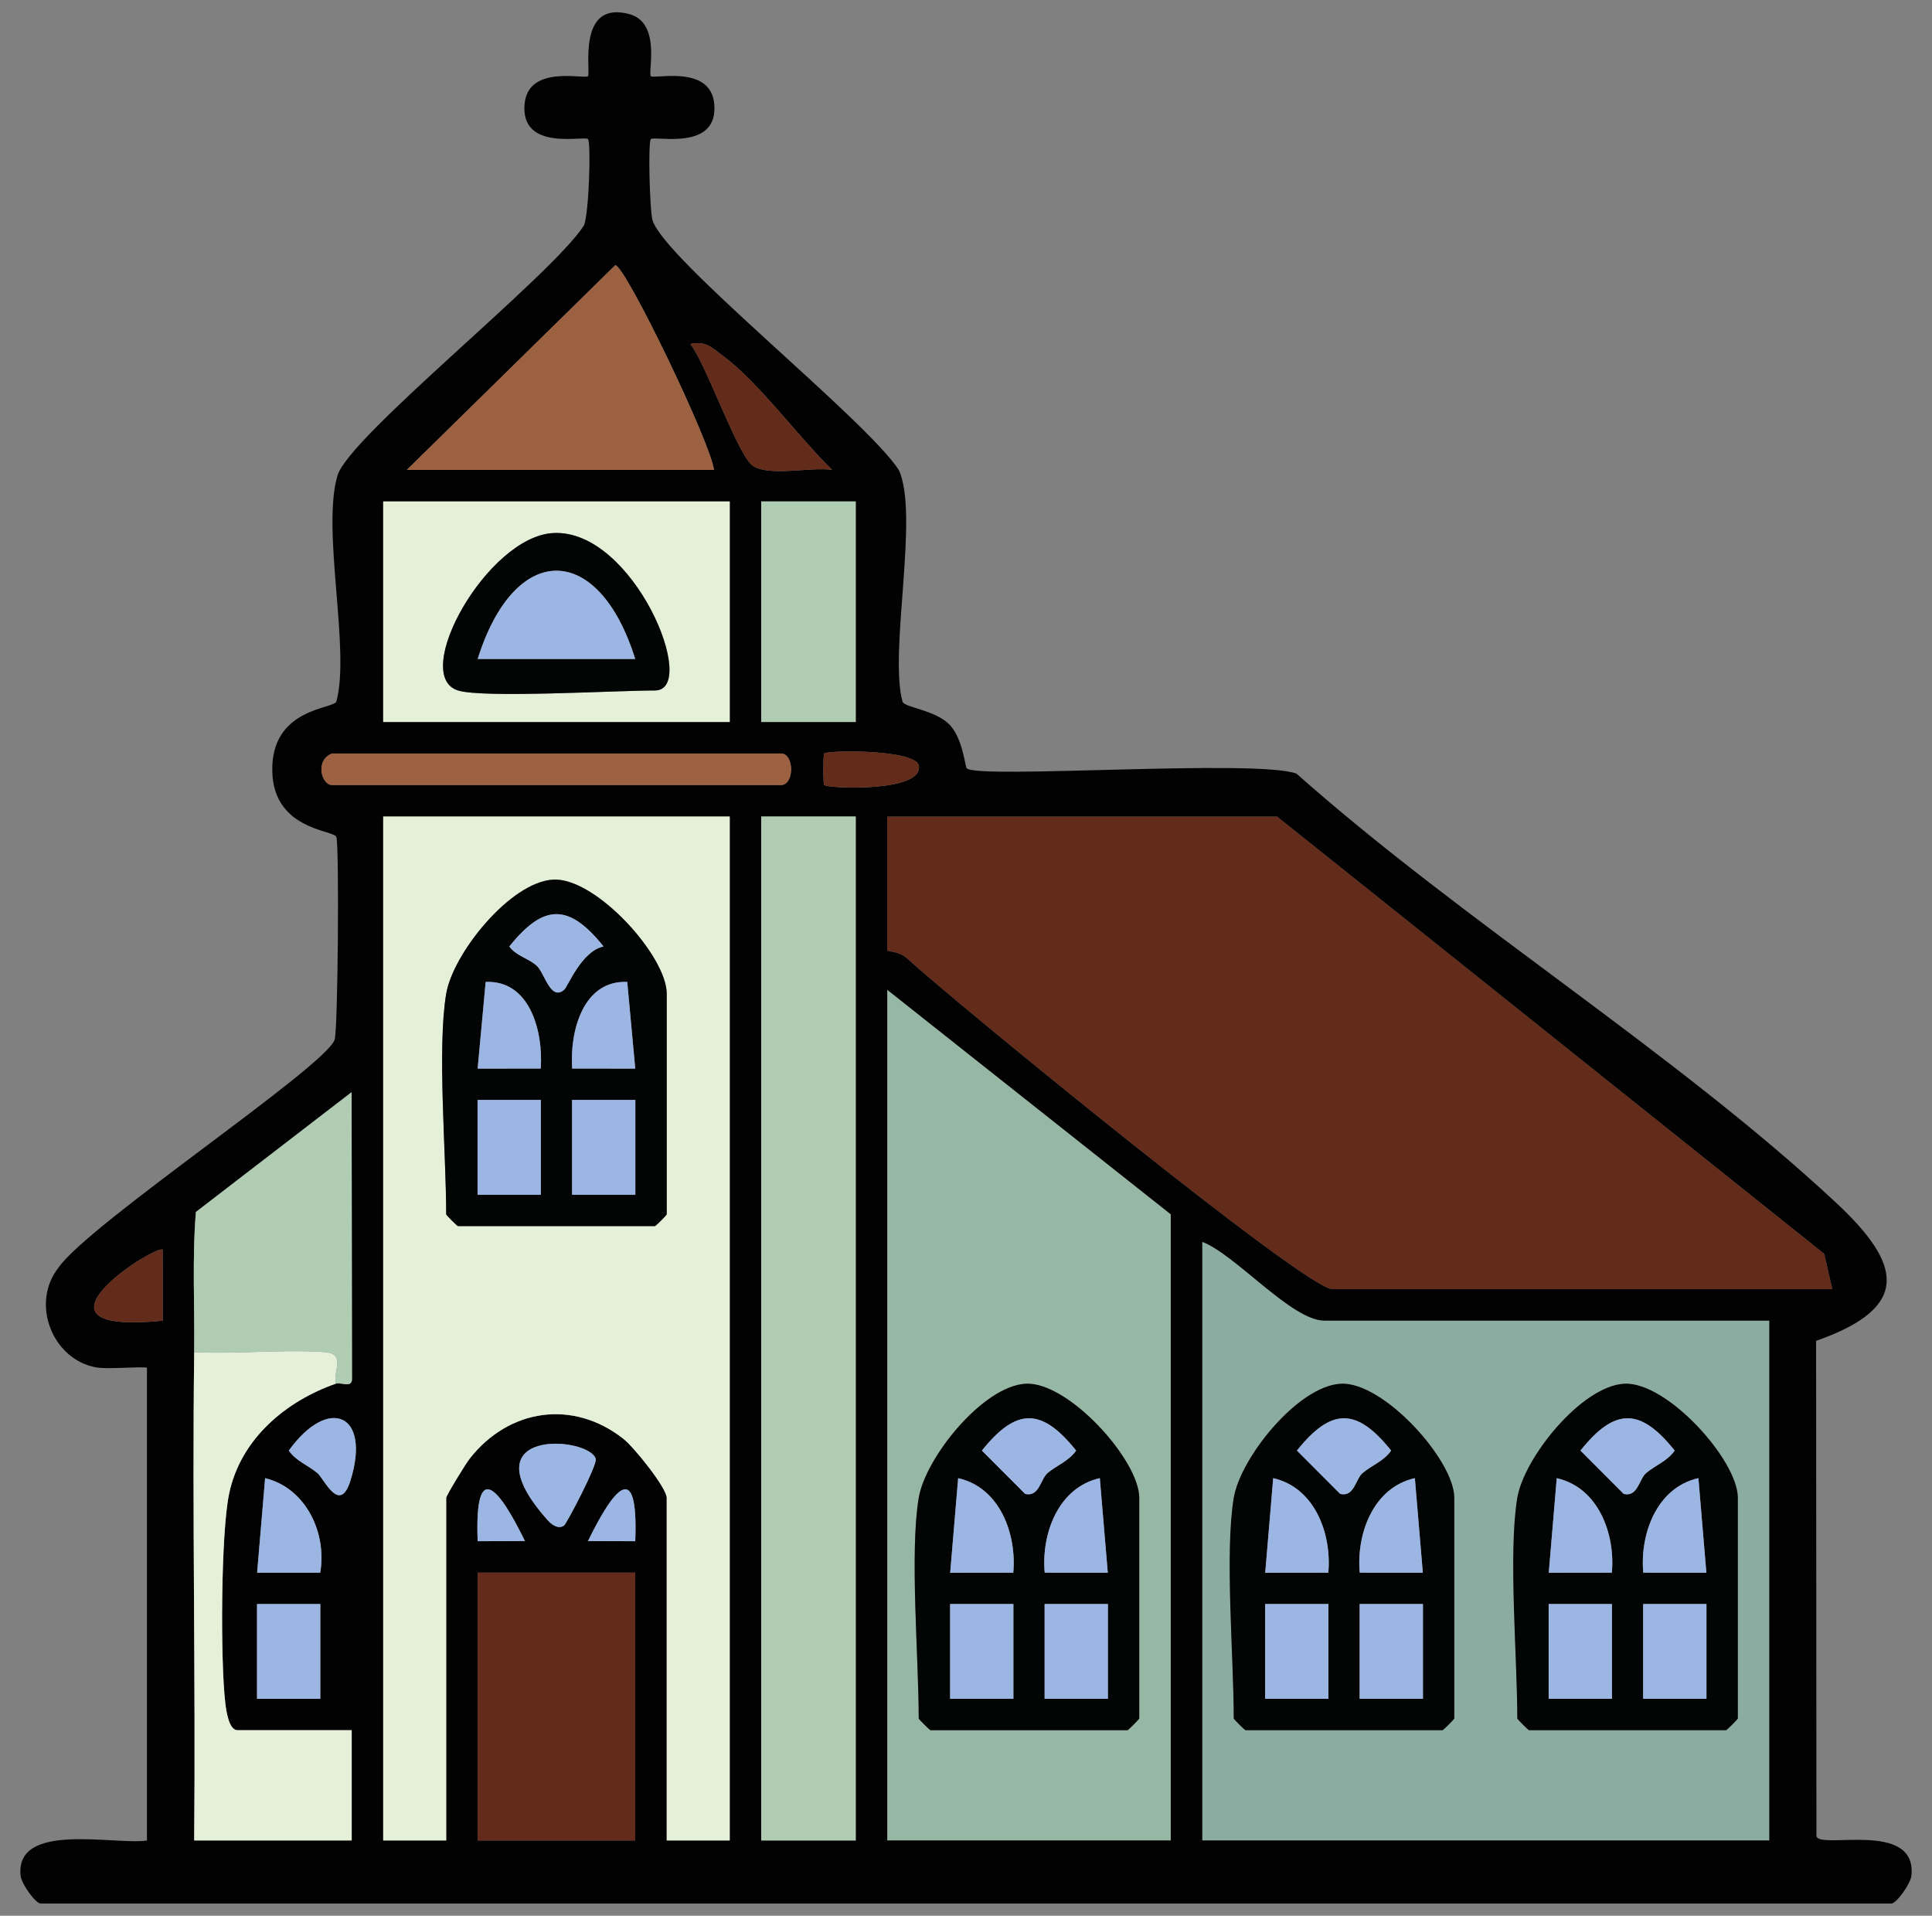 <?xml version="1.0" encoding="UTF-8"?><svg id="a" xmlns="http://www.w3.org/2000/svg" viewBox="0 0 841.77 834.58"><rect x="0" y="0" width="841.77" height="834.58" fill="#808080" stroke="none"/><path d="M798.34,561.6h-217.9c-11.76,0-166.15-126.44-185.39-144.2-3.09-2.86-8.49-2.9-8.49-3.35v-58.33h169.86l238.42,190.51,3.5,15.37Z" style="fill:#622b1a;"/><path d="M770.89,575.32v226.48h-247.07v-260.79c14.3,5.33,38.94,34.31,53.19,34.31h193.88ZM537.55,652.53c-3.98,24.02,0,69.27,0,96.08,0,.36,4.78,5.15,5.15,5.15h85.79c.36,0,5.15-4.78,5.15-5.15v-96.08c0-16.48-30.99-50.73-49.49-49.71-18.72,1.04-43.7,32.27-46.59,49.71ZM661.09,652.53c-3.98,24.02,0,69.27,0,96.08,0,.36,4.78,5.15,5.15,5.15h85.79c.36,0,5.15-4.78,5.15-5.15v-96.08c0-16.48-30.99-50.73-49.49-49.71-18.72,1.04-43.7,32.27-46.59,49.71Z" style="fill:#8baca1;"/><path d="M510.1,801.8h-123.53v-370.6l123.53,97.8v272.8ZM400.29,652.53c-3.98,24.02,0,69.27,0,96.08,0,.36,4.78,5.15,5.15,5.15h85.79c.36,0,5.15-4.78,5.15-5.15v-96.08c0-16.48-30.99-50.73-49.49-49.71-18.72,1.04-43.7,32.27-46.59,49.71Z" style="fill:#97b7a5;"/><path d="M537.55,652.53c2.89-17.44,27.88-48.67,46.59-49.71,18.5-1.03,49.49,33.23,49.49,49.71v96.08c0,.36-4.78,5.15-5.15,5.15h-85.79c-.36,0-5.15-4.78-5.15-5.15,0-26.81-3.98-72.07,0-96.08ZM593.64,641.76c4.02-3.41,9.32-5.24,12.48-9.82-15.01-18.78-26.08-18.74-41.05,0l18.84,18.87c6.11,1.54,6.72-6.5,9.74-9.05ZM578.74,685.13c1.54-16.69-5.76-37.07-24.01-41.17l-3.47,41.18,27.48-.02ZM616.45,643.96c-18.25,4.09-25.55,24.47-24.01,41.17l27.48.02-3.47-41.18ZM551.22,698.79v41.3h27.57v-41.3h-27.57ZM592.4,698.79v41.3h27.57v-41.3h-27.57Z" style="fill:#030404;"/><path d="M64.01,595.91c-.8-.8-16.96.74-22.13-.2-19.14-3.48-28.67-27.97-16.39-43.48,13.18-19.05,116.24-87.45,120.31-99.28,1.44-4.17,2.04-83.58.77-88.28-.87-3.23-29.1-2.85-27.91-31.19,1.06-25.2,27.02-24.65,27.91-27.9,6.14-22.54-6.56-74.72.48-98.43,5.06-17.05,93.14-86.85,107.33-108.86,2.28-5.01,3.17-36.4,1.8-37.7-1.69-1.6-29.44,5.52-27.62-15.24,1.52-17.35,26.15-10.69,27.62-12.17,1.39-1.39-5.15-33.4,18.12-27,13.93,3.83,7.86,25.58,9.28,27s26.11-5.18,27.62,12.17c1.82,20.76-25.93,13.64-27.62,15.24-1.28,1.21-.52,31.14.73,35.35,5.07,17.05,93.14,86.85,107.33,108.86,8.93,19.66-4.38,78.82,1.56,100.79.75,2.77,14.73,3.6,20.92,10.55,5.42,6.09,6.37,17.95,7.12,18.61,5.41,4.72,125.53-4.17,143.6,2.25,72.93,64.72,164.49,121.13,235.12,186.95,28.62,26.67,33.05,45.57-8.69,60.19l.15,215.69c.92,6.23,43.82-7.26,41.39,17.24-.37,3.73-6.61,12.19-8.73,12.19H17.69c-2.13,0-8.36-8.46-8.73-12.19-2.35-23.7,40.82-13.16,55.06-15.26v-205.89ZM311.08,204.72c-1.36-11.64-38.12-88.09-42.97-89.23l-90.86,89.23h133.83ZM362.55,204.69c-14.56-14.12-32.15-38.38-47.87-49.89-4.66-3.41-7.18-6.37-13.89-4.95,6.93,8.74,20.87,49.22,27.41,53.2,7.6,4.62,25.05.27,34.36,1.64ZM317.94,218.45h-150.98v96.08h150.98v-96.08ZM372.84,218.45h-41.18v96.08h41.18v-96.08ZM144.65,328.26c-7.62,3.08-4.47,13.73,0,13.73h195.59c5.92,0,5.91-13.73,0-13.73h-195.59ZM359.1,341.97c1.54,1.62,43.66,3.29,41.18-8.51-1.47-7.01-39.71-6.72-41.18-5.18-.47.5-.47,13.2,0,13.7ZM317.94,355.71h-150.98v446.09h27.45v-149.27c0-1,8.39-14.73,10.3-17.16,17.04-21.67,44.92-25.85,66.89-8.56,4.74,3.73,18.89,21.42,18.89,25.72v149.27h27.45v-446.09ZM372.84,355.71h-41.18v446.09h41.18v-446.09ZM798.34,561.6l-3.5-15.37-238.42-190.51h-169.86v58.33c0,.46,5.39.5,8.49,3.35,19.23,17.76,173.63,144.2,185.39,144.2h217.9ZM510.1,801.8v-272.8l-123.53-97.8v370.6h123.53ZM146.37,602.77c2.04-.71,7.04,2.06,6.99-2.01l-.17-124.95-67.84,52.19c-1.65,20.24-.5,40.76-.75,61.05-.88,70.84.65,141.9,0,212.75h68.63v-48.04h-49.76c-3.76,0-4.92-8.38-5.32-11.84-2.14-18.25-1.96-74.04,1.69-91.3,5.09-23.99,24.93-40.3,46.52-47.84ZM770.89,575.32h-193.88c-14.25,0-38.89-28.99-53.19-34.31v260.79h247.07v-226.48ZM70.86,544.46c-2.35-2.75-65.97,37.46.03,30.88l-.03-30.88ZM138.31,641.76c2.91,2.48,9.7,18.12,14.34,3.36,9.22-29.35-9.6-37.14-26.82-13.18,3.15,4.58,8.46,6.41,12.47,9.82ZM245.81,664.51c1.23-1.03,14.51-26.37,13.76-28.97-2.86-9.87-57.3-13.93-20.84,26.84,2.32,2.6,5.17,3.73,7.08,2.12ZM139.52,685.14c3.01-17.22-6.23-36.89-24-41.18l-3.48,41.18h27.49ZM228.72,671.37c-10.88-22.29-22.03-37.03-20.6.05l20.6-.05ZM276.78,671.42c1.43-37.08-9.73-22.34-20.6-.05l20.6.05ZM276.76,685.13h-68.63v116.67h68.63v-116.67ZM111.99,698.79v41.3h27.57v-41.3h-27.57Z" style="fill:#020202;"/><path d="M317.94,355.71v446.09h-27.45v-149.27c0-4.3-14.15-21.99-18.89-25.72-21.97-17.29-49.86-13.11-66.89,8.56-1.91,2.42-10.3,16.16-10.3,17.16v149.27h-27.45v-446.09h150.98ZM194.41,432.92c-3.98,24.02,0,69.27,0,96.08,0,.36,4.78,5.15,5.15,5.15h85.79c.36,0,5.15-4.78,5.15-5.15v-96.08c0-16.48-30.99-50.73-49.49-49.71-18.72,1.04-43.7,32.27-46.59,49.71Z" style="fill:#e5f0d9;"/><rect x="331.66" y="355.71" width="41.18" height="446.09" style="fill:#b0ccb3;"/><path d="M317.94,218.45v96.08h-150.98v-96.08h150.98ZM199.55,300.8c10.97,3.43,68.79,0,85.79,0,19.57,0-9.17-70.52-44.34-68.58-28.7,1.59-62.38,62.03-41.45,68.58Z" style="fill:#e5f0d9;"/><rect x="208.13" y="685.13" width="68.63" height="116.67" style="fill:#622b1a;"/><path d="M84.6,589.05c18.75.94,37.99-1.3,56.73-.03,9.77.66,3.58,8.49,5.04,13.75-21.59,7.54-41.44,23.85-46.52,47.84-3.66,17.26-3.84,73.06-1.69,91.3.41,3.46,1.56,11.84,5.32,11.84h49.76v48.04h-68.63c.65-70.85-.88-141.91,0-212.75Z" style="fill:#e5f0d9;"/><path d="M311.08,204.72h-133.83l90.86-89.23c4.84,1.14,41.61,77.59,42.97,89.23Z" style="fill:#9b6141;"/><path d="M84.6,589.05c.25-20.29-.9-40.81.75-61.05l67.84-52.19.17,124.95c.05,4.07-4.96,1.3-6.99,2.01-1.46-5.27,4.74-13.09-5.04-13.75-18.73-1.27-37.98.97-56.73.03Z" style="fill:#b0ccb3;"/><rect x="331.66" y="218.45" width="41.18" height="96.08" style="fill:#b0ccb3;"/><path d="M144.65,328.26h195.59c5.91,0,5.92,13.73,0,13.73h-195.59c-4.47,0-7.62-10.64,0-13.73Z" style="fill:#9b6141;"/><path d="M362.55,204.69c-9.3-1.37-26.76,2.98-34.36-1.64-6.54-3.98-20.48-44.45-27.41-53.2,6.71-1.43,9.23,1.53,13.89,4.95,15.72,11.51,33.31,35.77,47.87,49.89Z" style="fill:#622b1a;"/><rect x="111.99" y="698.79" width="27.57" height="41.3" style="fill:#9cb6e3;"/><path d="M139.52,685.14h-27.49s3.48-41.18,3.48-41.18c17.77,4.28,27.01,23.95,24,41.18Z" style="fill:#9cb6e3;"/><path d="M245.81,664.51c-1.91,1.61-4.76.47-7.08-2.12-36.46-40.77,17.98-36.71,20.84-26.84.75,2.6-12.53,27.93-13.76,28.97Z" style="fill:#9cb6e3;"/><path d="M70.86,544.46l.03,30.88c-66.01,6.57-2.38-33.63-.03-30.88Z" style="fill:#622b1a;"/><path d="M138.31,641.76c-4.01-3.41-9.32-5.24-12.47-9.82,17.22-23.97,36.04-16.18,26.82,13.18-4.64,14.77-11.43-.88-14.34-3.36Z" style="fill:#9cb6e3;"/><path d="M359.1,341.97c-.47-.5-.47-13.2,0-13.7,1.46-1.53,39.7-1.83,41.18,5.18,2.48,11.8-39.63,10.13-41.18,8.51Z" style="fill:#622b1a;"/><path d="M228.72,671.37l-20.6.05c-1.43-37.08,9.73-22.34,20.6-.05Z" style="fill:#9cb6e3;"/><path d="M276.78,671.42l-20.6-.05c10.88-22.29,22.03-37.03,20.6.05Z" style="fill:#9cb6e3;"/><path d="M199.55,300.8c-20.94-6.55,12.74-67,41.45-68.58,35.17-1.94,63.91,68.58,44.34,68.58-16.99,0-74.81,3.43-85.79,0ZM276.76,287.08c-16.01-51.19-52.55-51.32-68.63,0h68.63Z" style="fill:#030404;"/><path d="M276.76,287.08h-68.63c16.08-51.32,52.62-51.19,68.63,0Z" style="fill:#9cb6e3;"/><path d="M194.41,432.92c2.89-17.44,27.88-48.67,46.59-49.71,18.5-1.03,49.49,33.23,49.49,49.71v96.08c0,.36-4.78,5.15-5.15,5.15h-85.79c-.36,0-5.15-4.78-5.15-5.15,0-26.81-3.98-72.07,0-96.08ZM245.81,431.18c1.64-1.41,7.53-16.85,17.16-18.85-14.96-18.69-25.97-18.86-41.05,0,2.91,4.16,8.83,5.35,12.1,8.56s5.91,15.35,11.79,10.29ZM235.6,465.51c1.11-16.13-4.68-38.57-24-37.73l-3.49,37.75,27.48-.02ZM273.29,427.78c-19.31-.84-25.1,21.6-24,37.73l27.48.02-3.49-37.75ZM208.07,479.18v41.3h27.57v-41.3h-27.57ZM249.25,479.18v41.3h27.57v-41.3h-27.57Z" style="fill:#030404;"/><rect x="249.25" y="479.18" width="27.57" height="41.3" style="fill:#9cb6e3;"/><rect x="208.07" y="479.18" width="27.57" height="41.3" style="fill:#9cb6e3;"/><path d="M235.6,465.51l-27.48.02,3.49-37.75c19.31-.84,25.1,21.6,24,37.73Z" style="fill:#9cb6e3;"/><path d="M273.29,427.78l3.49,37.75-27.48-.02c-1.11-16.13,4.68-38.57,24-37.73Z" style="fill:#9cb6e3;"/><path d="M245.81,431.18c-5.88,5.06-8.44-7.01-11.79-10.29s-9.19-4.4-12.1-8.56c15.08-18.86,26.09-18.69,41.05,0-9.63,2-15.52,17.43-17.16,18.85Z" style="fill:#9cb6e3;"/><path d="M661.09,652.53c2.89-17.44,27.88-48.67,46.59-49.71,18.5-1.03,49.49,33.23,49.49,49.71v96.08c0,.36-4.78,5.15-5.15,5.15h-85.79c-.36,0-5.15-4.78-5.15-5.15,0-26.81-3.98-72.07,0-96.08ZM717.18,641.76c4.02-3.41,9.32-5.24,12.48-9.82-15.01-18.78-26.08-18.74-41.05,0l18.84,18.87c6.11,1.54,6.72-6.5,9.74-9.05ZM702.28,685.13c1.54-16.69-5.76-37.07-24.01-41.17l-3.47,41.18,27.48-.02ZM739.99,643.96c-18.25,4.09-25.55,24.47-24.01,41.17l27.48.02-3.47-41.18ZM674.75,698.79v41.3h27.57v-41.3h-27.57ZM743.5,698.79h-27.57v41.3h27.57v-41.3Z" style="fill:#030404;"/><rect x="674.75" y="698.79" width="27.57" height="41.3" style="fill:#9cb6e3;"/><rect x="715.93" y="698.79" width="27.57" height="41.3" style="fill:#9cb6e3;"/><path d="M702.28,685.13l-27.48.02,3.47-41.18c18.25,4.09,25.55,24.47,24.01,41.17Z" style="fill:#9cb6e3;"/><path d="M739.99,643.96l3.47,41.18-27.48-.02c-1.54-16.69,5.76-37.07,24.01-41.17Z" style="fill:#9cb6e3;"/><path d="M717.18,641.76c-3.01,2.55-3.62,10.59-9.74,9.05l-18.84-18.87c14.98-18.74,26.05-18.78,41.05,0-3.15,4.57-8.45,6.41-12.48,9.82Z" style="fill:#9cb6e3;"/><rect x="592.4" y="698.79" width="27.57" height="41.3" style="fill:#9cb6e3;"/><rect x="551.22" y="698.79" width="27.57" height="41.3" style="fill:#9cb6e3;"/><path d="M578.74,685.13l-27.48.02,3.47-41.18c18.25,4.09,25.55,24.47,24.01,41.17Z" style="fill:#9cb6e3;"/><path d="M616.45,643.96l3.47,41.18-27.48-.02c-1.54-16.69,5.76-37.07,24.01-41.17Z" style="fill:#9cb6e3;"/><path d="M593.64,641.76c-3.01,2.55-3.62,10.59-9.74,9.05l-18.84-18.87c14.98-18.74,26.05-18.78,41.05,0-3.15,4.57-8.45,6.41-12.48,9.82Z" style="fill:#9cb6e3;"/><path d="M400.29,652.53c2.89-17.44,27.88-48.67,46.59-49.71,18.5-1.03,49.49,33.23,49.49,49.71v96.08c0,.36-4.78,5.15-5.15,5.15h-85.79c-.36,0-5.15-4.78-5.15-5.15,0-26.81-3.98-72.07,0-96.08ZM456.39,641.76c4.02-3.41,9.32-5.24,12.48-9.82-15.01-18.78-26.08-18.74-41.05,0l18.84,18.87c6.11,1.54,6.72-6.5,9.74-9.05ZM441.48,685.13c1.54-16.69-5.76-37.07-24.01-41.17l-3.47,41.18,27.48-.02ZM479.19,643.96c-18.25,4.09-25.55,24.47-24.01,41.17l27.48.02-3.47-41.18ZM413.96,698.79v41.3h27.57v-41.3h-27.57ZM455.14,698.79v41.3h27.57v-41.3h-27.57Z" style="fill:#030404;"/><rect x="413.96" y="698.79" width="27.57" height="41.3" style="fill:#9cb6e3;"/><rect x="455.14" y="698.79" width="27.57" height="41.3" style="fill:#9cb6e3;"/><path d="M441.48,685.13l-27.48.02,3.47-41.18c18.25,4.09,25.55,24.47,24.01,41.17Z" style="fill:#9cb6e3;"/><path d="M479.19,643.96l3.47,41.18-27.48-.02c-1.54-16.69,5.76-37.07,24.01-41.17Z" style="fill:#9cb6e3;"/><path d="M456.39,641.76c-3.01,2.55-3.62,10.59-9.74,9.05l-18.84-18.87c14.98-18.74,26.05-18.78,41.05,0-3.15,4.57-8.45,6.41-12.48,9.82Z" style="fill:#9cb6e3;"/></svg>